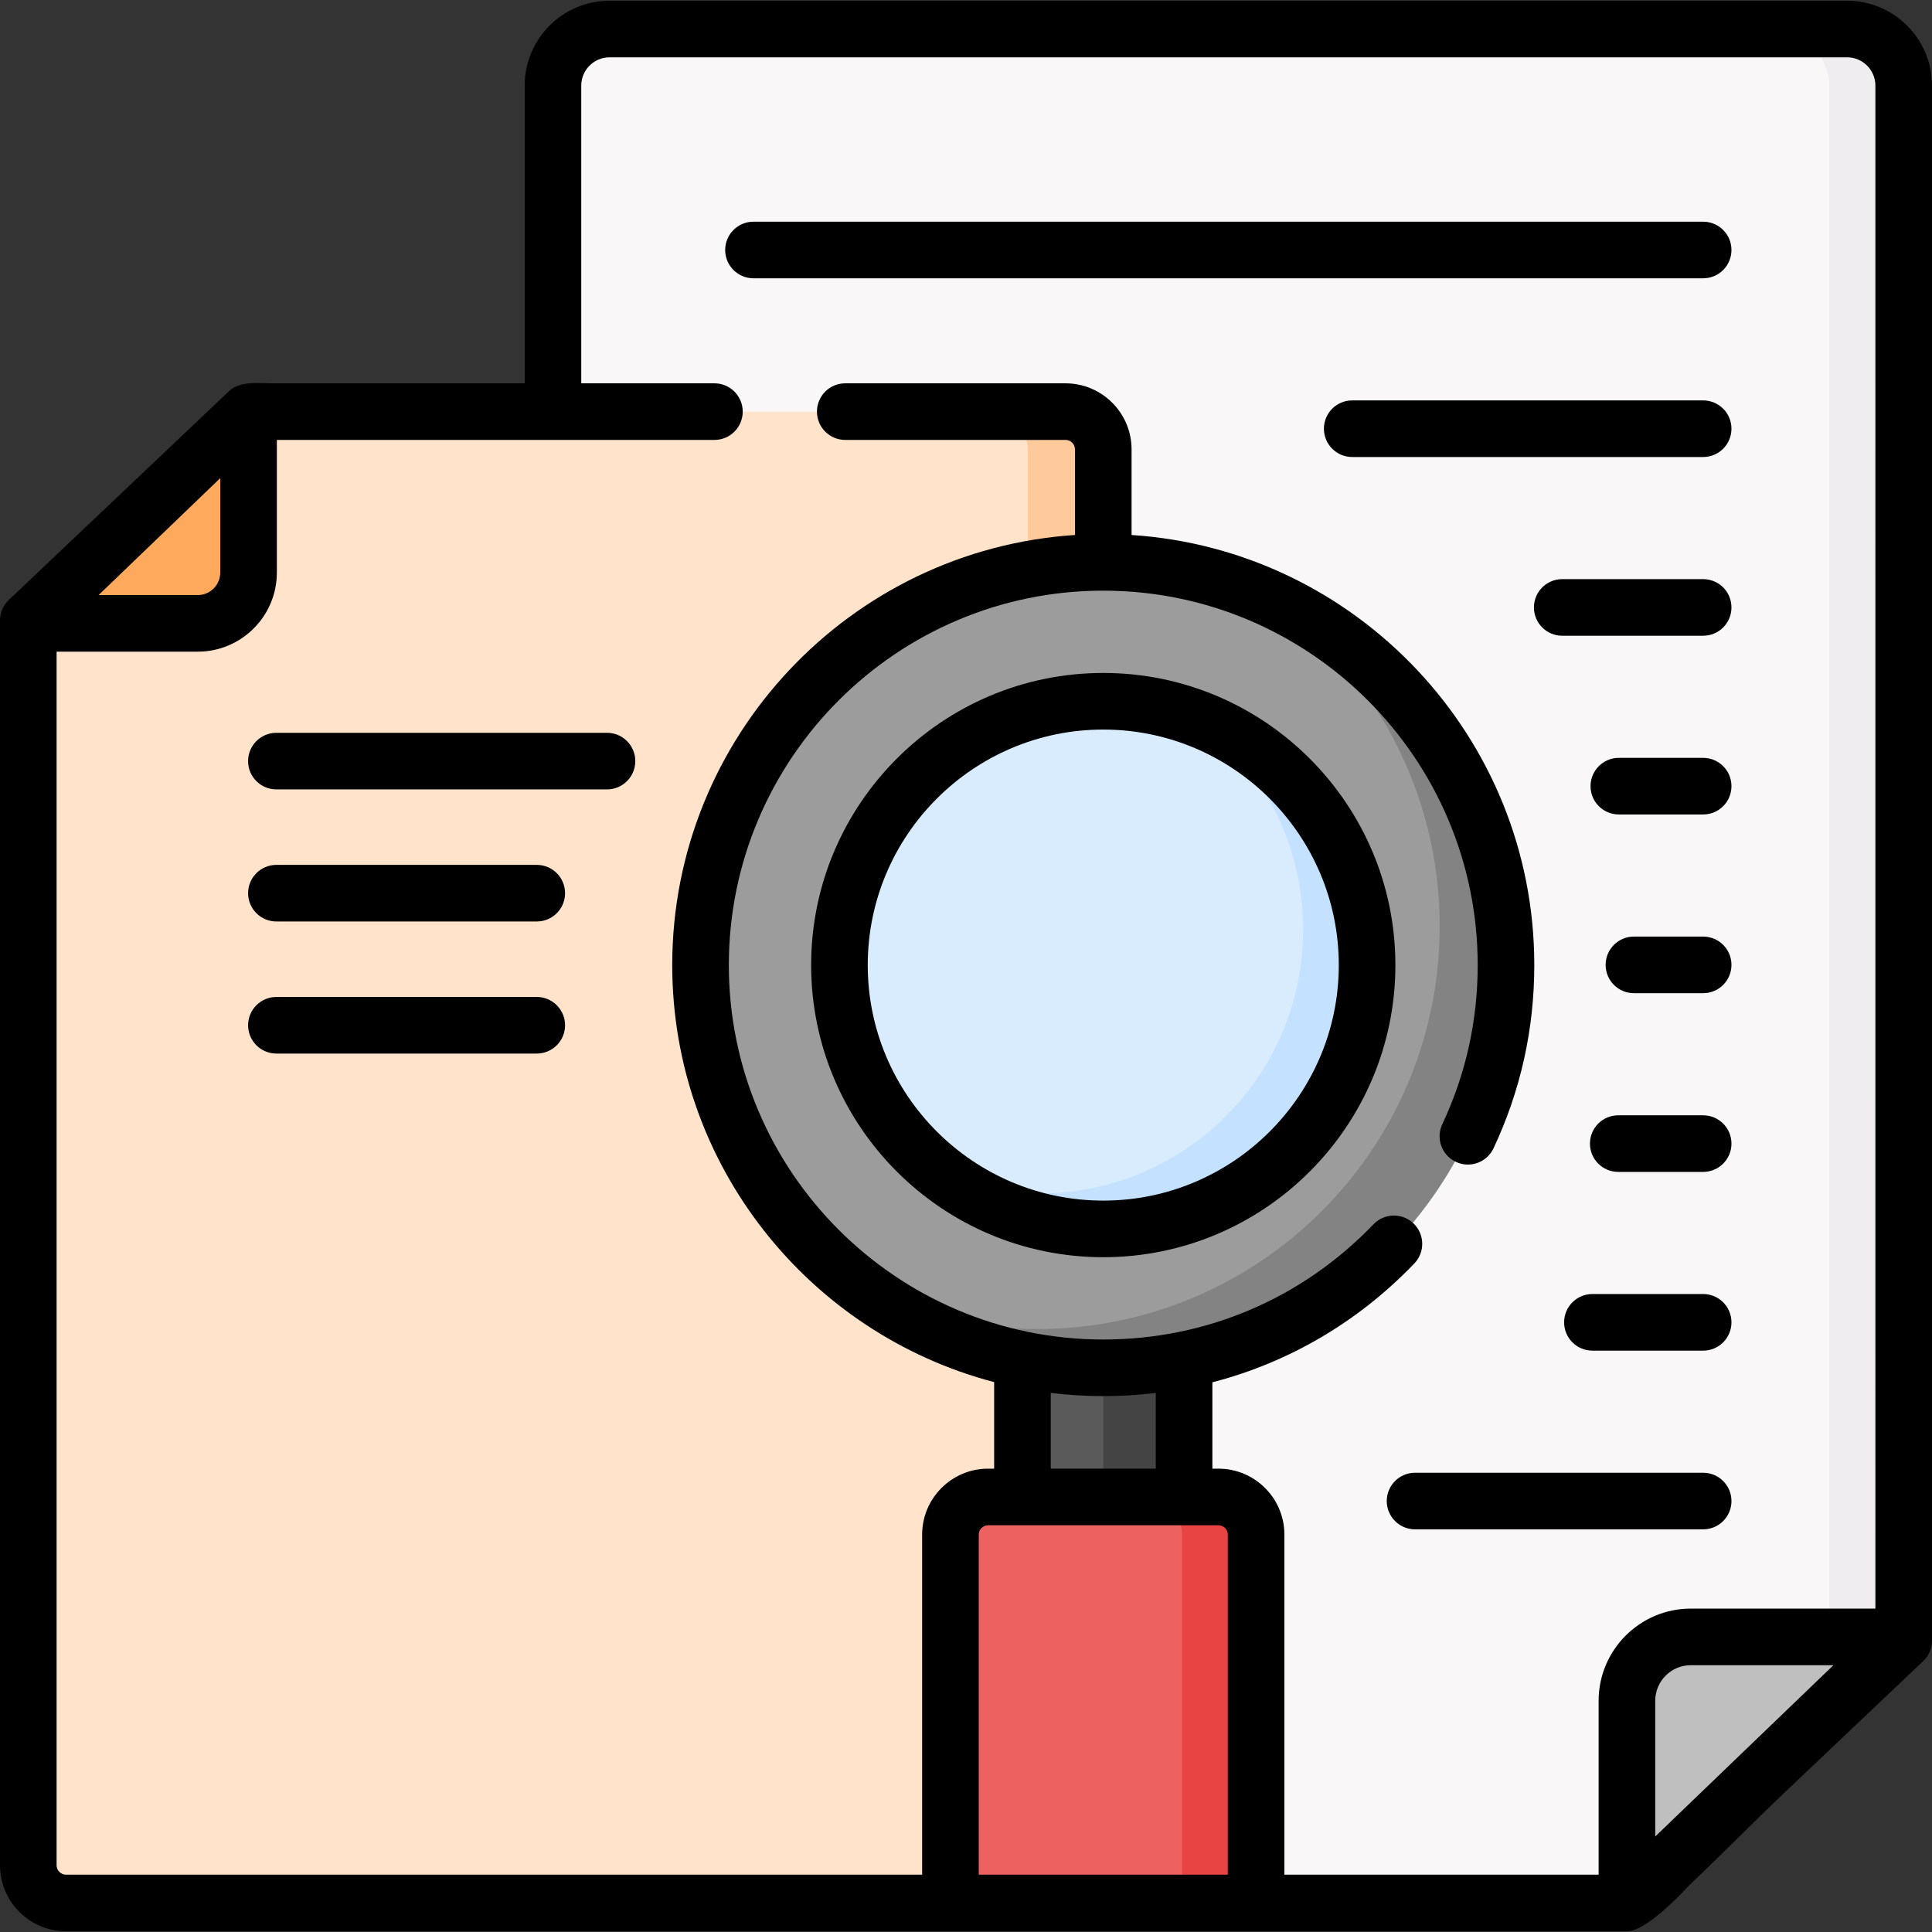 <svg id="Capa_1" enable-background="new 0 0 511.975 511.975" height="512" viewBox="0 0 511.975 511.975" width="512" xmlns="http://www.w3.org/2000/svg"><rect x="0" y="0" width="511.975" height="511.975" fill="#333333" stroke="none"/><g><g><path d="m504.475 434.747v-412.055c0-8.284-6.716-15-15-15h-327.945c-8.284 0-15 6.716-15 15v481.591h284.6z" fill="#f9f7f8"/></g><g><path d="m504.471 22.987v412.06l-19.73 18.13v-430.19c0-8.28-6.72-15-15-15h19.73c8.29 0 15 6.72 15 15z" fill="#efedef"/></g><g><path d="m431.13 504.283v-53.582c0-9.348 7.578-16.926 16.926-16.926h56.419z" fill="#bfbfbf"/></g><g><path d="m7.5 164.42v329.863c0 5.523 4.477 10 10 10h264.863c5.523 0 10-4.477 10-10v-375.202c0-5.523-4.477-10-10-10h-216.493z" fill="#ffe3cb"/></g><g><path d="m292.363 119.082v375.2c0 5.52-4.48 10-10 10h-20c5.52 0 10-4.48 10-10v-375.2c0-5.52-4.48-10-10-10h20c5.52 0 10 4.48 10 10z" fill="#feca9c"/></g><g><path d="m65.87 109.081v42.642c0 7.439-6.031 13.47-13.47 13.47h-44.9z" fill="#fea95c"/></g><g><path d="m270.946 353.858h42.834v42.834h-42.834z" fill="#5a5a5a"/></g><g><path d="m292.363 353.858h21.416v42.834h-21.416z" fill="#444"/></g><g><path d="m332.863 504.283h-81v-97.609c0-5.513 4.469-9.982 9.982-9.982h61.035c5.513 0 9.982 4.469 9.982 9.982v97.609z" fill="#ee6161"/></g><g><path d="m332.863 406.672v97.61h-19.63v-97.61c0-5.51-4.47-9.98-9.98-9.98h19.63c5.51 0 9.98 4.47 9.98 9.98z" fill="#e94444"/></g><g><circle cx="292.363" cy="255.745" fill="#9c9c9c" r="106.722"/></g><g><path d="m399.083 255.742c0 58.94-47.78 106.72-106.72 106.72-23.25 0-44.76-7.43-62.29-20.06 13.6 6.29 28.75 9.8 44.72 9.8 58.94 0 106.72-47.78 106.72-106.72 0-35.69-17.52-67.29-44.43-86.66 36.601 16.91 62 53.95 62 96.92z" fill="#838383"/></g><g><circle cx="292.363" cy="255.745" fill="#d8ecfe" r="69.912"/></g><g><path d="m362.273 255.742c0 38.61-31.3 69.91-69.91 69.91-15.78 0-30.33-5.23-42.03-14.04 7.78 3 16.24 4.64 25.09 4.64 38.61 0 69.91-31.3 69.91-69.91 0-22.83-10.95-43.11-27.88-55.87 26.221 10.08 44.82 35.5 44.82 65.27z" fill="#c4e2ff"/></g><g><path d="m451.333 58.748h-251.662c-4.142 0-7.5 3.357-7.5 7.5s3.358 7.5 7.5 7.5h251.662c4.143 0 7.5-3.357 7.5-7.5s-3.357-7.5-7.5-7.5z"/><path d="m451.333 106.108h-93c-4.143 0-7.5 3.357-7.5 7.5s3.357 7.5 7.5 7.5h93c4.143 0 7.5-3.357 7.5-7.5s-3.357-7.5-7.5-7.5z"/><path d="m451.333 153.47h-37.346c-4.143 0-7.5 3.357-7.5 7.5s3.357 7.5 7.5 7.5h37.346c4.143 0 7.5-3.357 7.5-7.5s-3.357-7.5-7.5-7.5z"/><path d="m451.333 200.831h-22.346c-4.143 0-7.5 3.357-7.5 7.5s3.357 7.5 7.5 7.5h22.346c4.143 0 7.5-3.357 7.5-7.5s-3.357-7.5-7.5-7.5z"/><path d="m451.333 248.191h-18.346c-4.143 0-7.5 3.357-7.5 7.5s3.357 7.5 7.5 7.5h18.346c4.143 0 7.5-3.357 7.5-7.5s-3.357-7.5-7.5-7.5z"/><path d="m451.333 295.553h-22.5c-4.143 0-7.5 3.357-7.5 7.5s3.357 7.5 7.5 7.5h22.5c4.143 0 7.5-3.357 7.5-7.5s-3.357-7.5-7.5-7.5z"/><path d="m451.333 342.914h-29.346c-4.143 0-7.5 3.357-7.5 7.5s3.357 7.5 7.5 7.5h29.346c4.143 0 7.5-3.357 7.5-7.5s-3.357-7.5-7.5-7.5z"/><path d="m451.333 390.274h-76.346c-4.143 0-7.5 3.357-7.5 7.5s3.357 7.5 7.5 7.5h76.346c4.143 0 7.5-3.357 7.5-7.5s-3.357-7.5-7.5-7.5z"/><path d="m160.854 194.191h-87.612c-4.142 0-7.5 3.357-7.5 7.5s3.358 7.5 7.5 7.5h87.612c4.142 0 7.5-3.357 7.5-7.5s-3.358-7.5-7.5-7.5z"/><path d="m142.242 229.191h-69c-4.142 0-7.5 3.357-7.5 7.5s3.358 7.5 7.5 7.5h69c4.142 0 7.5-3.357 7.5-7.5s-3.358-7.5-7.5-7.5z"/><path d="m142.242 264.191h-69c-4.142 0-7.5 3.357-7.5 7.5s3.358 7.5 7.5 7.5h69c4.142 0 7.5-3.357 7.5-7.5s-3.358-7.5-7.5-7.5z"/><path d="m489.475.191h-327.945c-12.407 0-22.5 10.094-22.5 22.5v78.89h-66.731c-3.797 0-8.667-.71-11.589 2.058 0 0-.034.032-.038.035l-.037.036-58.295 55.268c-1.494 1.416-2.34 3.383-2.34 5.442v329.863c0 9.649 7.851 17.5 17.5 17.5h413.63c.084 0 .166-.009.25-.012 5.457-.186 16.108-12.034 16.108-12.034 9.144-8.669 17.254-16.985 26.397-25.654 11.917-11.298 23.833-22.596 35.75-33.894 1.494-1.416 2.34-3.384 2.34-5.442v-412.056c0-12.406-10.094-22.5-22.5-22.5zm-431.105 126.503v25.028c0 3.292-2.678 5.97-5.97 5.97h-26.276zm266.993 370.089h-66.001v-90.109c0-1.369 1.114-2.482 2.483-2.482h61.035c1.369 0 2.482 1.113 2.482 2.482v90.109zm-46.917-107.592v-20.074c4.563.557 9.206.849 13.917.849 4.693 0 9.336-.285 13.916-.835v20.059h-27.833zm160.184 97.479v-35.969c0-5.197 4.229-9.426 9.426-9.426h37.795zm58.345-60.395h-48.919c-13.469 0-24.426 10.957-24.426 24.426v46.082h-83.267v-90.109c0-9.64-7.843-17.482-17.482-17.482h-1.602v-22.883c20.212-5.236 38.629-15.979 53.518-31.498 2.867-2.989 2.77-7.737-.22-10.604s-7.737-2.769-10.604.22c-18.895 19.694-44.326 30.541-71.609 30.541-54.711 0-99.223-44.511-99.223-99.223 0-54.711 44.511-99.222 99.223-99.222 54.711 0 99.222 44.511 99.222 99.222 0 14.749-3.155 28.937-9.38 42.17-1.763 3.749-.153 8.217 3.595 9.979 3.75 1.764 8.216.153 9.979-3.595 7.17-15.246 10.806-31.582 10.806-48.555 0-60.462-47.223-110.093-106.722-113.969v-22.694c0-9.649-7.851-17.5-17.5-17.5h-58.375c-4.142 0-7.5 3.357-7.5 7.5s3.358 7.5 7.5 7.5h58.375c1.379 0 2.5 1.121 2.5 2.5v22.694c-59.499 3.876-106.723 53.507-106.723 113.969 0 52.995 36.28 97.673 85.306 110.511v22.937h-1.601c-9.64 0-17.483 7.843-17.483 17.482v90.109h-226.863c-1.378 0-2.5-1.121-2.5-2.5v-321.591h37.4c11.563 0 20.97-9.407 20.97-20.97v-35.142h115.95c4.142 0 7.5-3.357 7.5-7.5s-3.358-7.5-7.5-7.5h-35.29v-78.89c0-4.136 3.364-7.5 7.5-7.5h327.945c4.136 0 7.5 3.364 7.5 7.5z"/><path d="m292.363 178.332c-42.686 0-77.413 34.727-77.413 77.412s34.727 77.413 77.413 77.413 77.412-34.728 77.412-77.413-34.726-77.412-77.412-77.412zm0 139.825c-34.414 0-62.413-27.998-62.413-62.413 0-34.414 27.999-62.412 62.413-62.412s62.412 27.998 62.412 62.412c0 34.415-27.998 62.413-62.412 62.413z"/></g></g></svg>